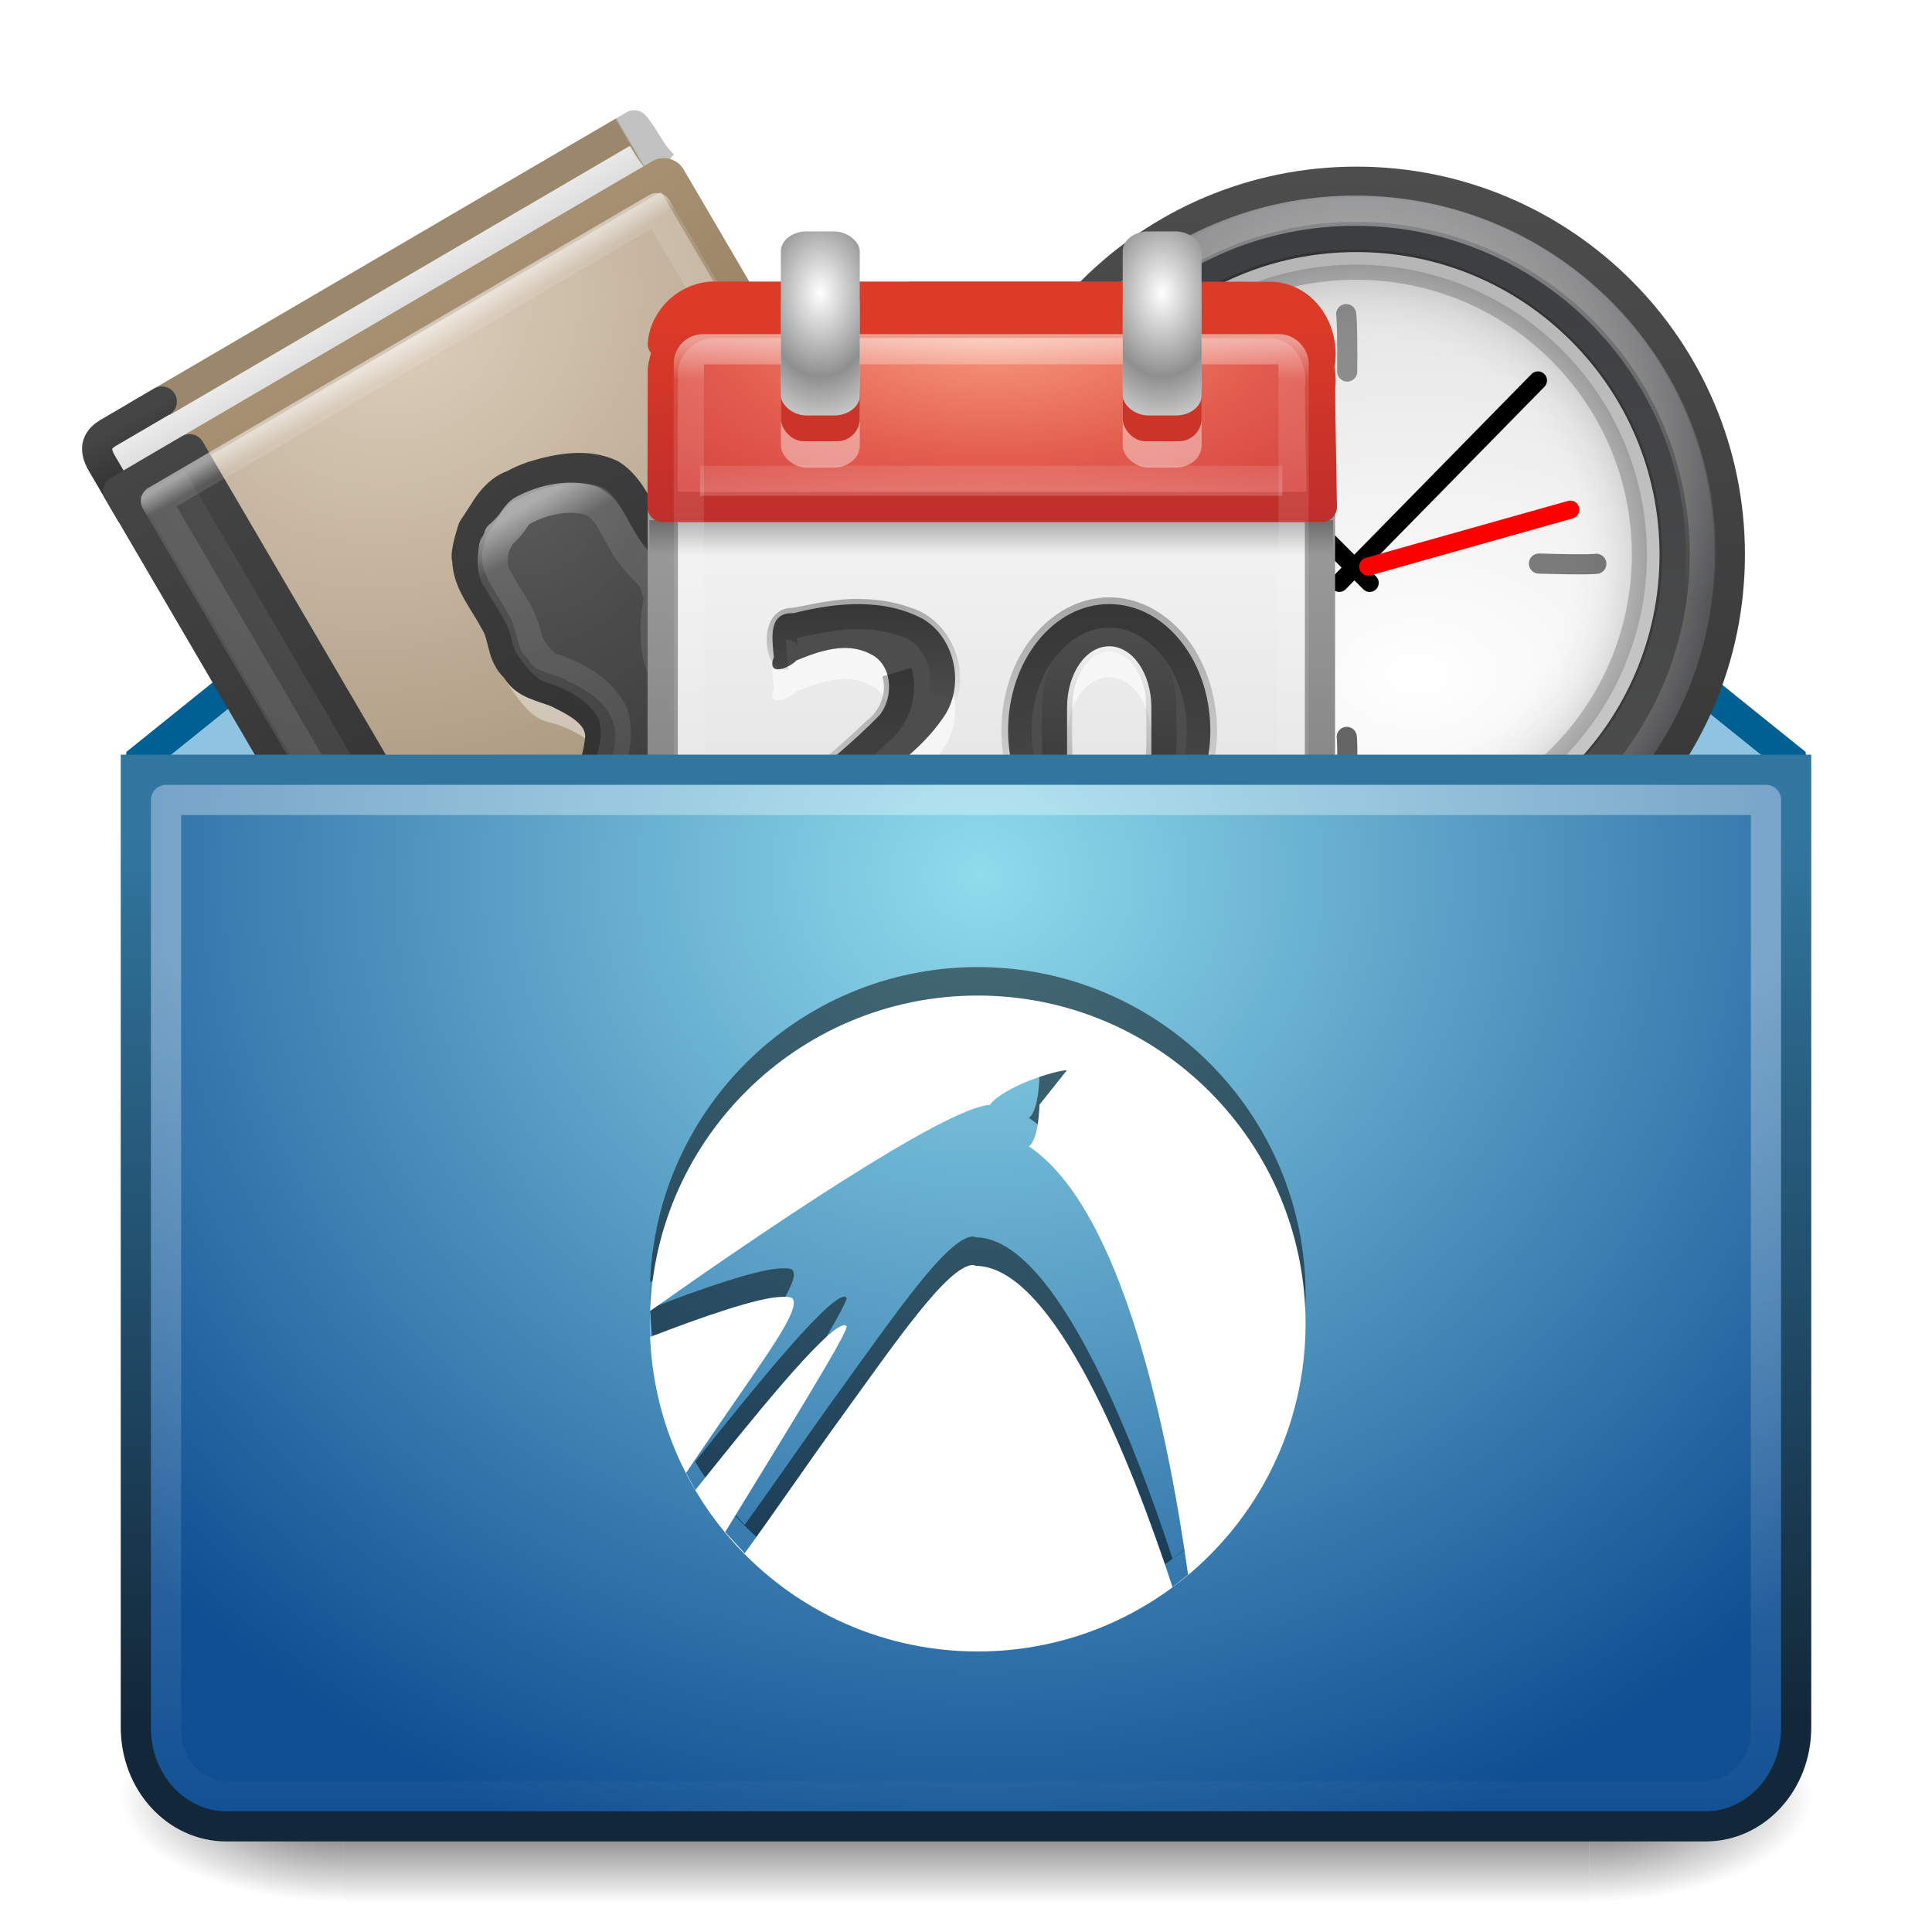 <?xml version="1.0" encoding="UTF-8" standalone="no"?>
<!-- Created with Inkscape (http://www.inkscape.org/) -->

<svg
   xmlns:dc="http://purl.org/dc/elements/1.1/"
   xmlns:cc="http://creativecommons.org/ns#"
   xmlns:rdf="http://www.w3.org/1999/02/22-rdf-syntax-ns#"
   xmlns:svg="http://www.w3.org/2000/svg"
   xmlns="http://www.w3.org/2000/svg"
   xmlns:xlink="http://www.w3.org/1999/xlink"
   xmlns:sodipodi="http://sodipodi.sourceforge.net/DTD/sodipodi-0.dtd"
   xmlns:inkscape="http://www.inkscape.org/namespaces/inkscape"
   width="64"
   height="64"
   id="svg4223"
   version="1.1"
   inkscape:version="0.91 r13725"
   sodipodi:docname="system-software-install.svg"
   inkscape:export-filename="/home/rafa/Escriptori/lubuntu/lsc/lsc128.png"
   inkscape:export-xdpi="90"
   inkscape:export-ydpi="90">
  <sodipodi:namedview
     id="base"
     pagecolor="#ffffff"
     bordercolor="#666666"
     borderopacity="1.0"
     inkscape:pageopacity="0.0"
     inkscape:pageshadow="2"
     inkscape:zoom="7.9999996"
     inkscape:cx="47.357547"
     inkscape:cy="30.594026"
     inkscape:current-layer="layer1"
     showgrid="true"
     inkscape:document-units="px"
     inkscape:grid-bbox="true"
     inkscape:window-width="1366"
     inkscape:window-height="704"
     inkscape:window-x="0"
     inkscape:window-y="27"
     inkscape:window-maximized="1"
     showguides="true"
     inkscape:guide-bbox="true"
     inkscape:snap-to-guides="false"
     inkscape:snap-page="true"
     inkscape:snap-center="true"
     inkscape:snap-object-midpoints="true">
    <inkscape:grid
       type="xygrid"
       id="grid3978"
       empspacing="5"
       visible="true"
       enabled="true"
       snapvisiblegridlinesonly="true" />
  </sodipodi:namedview>
  <defs
     id="defs4225">
    <linearGradient
       id="linearGradient3101">
      <stop
         offset="0"
         style="stop-color:#9b876c;stop-opacity:1"
         id="stop3103" />
      <stop
         offset="0.954"
         style="stop-color:#9b876c;stop-opacity:1"
         id="stop3105" />
      <stop
         offset="0.957"
         style="stop-color:#c2c2c2;stop-opacity:1"
         id="stop3107" />
      <stop
         offset="1"
         style="stop-color:#c2c2c2;stop-opacity:1"
         id="stop3109" />
    </linearGradient>
    <linearGradient
       id="linearGradient3707-319-631-407-324-616-674-812-821-107-178-392-400-6-2-5">
      <stop
         id="stop5440-4-8-6"
         style="stop-color:#272727;stop-opacity:1"
         offset="0" />
      <stop
         id="stop5442-3-8-1"
         style="stop-color:#454545;stop-opacity:1"
         offset="1" />
    </linearGradient>
    <linearGradient
       id="linearGradient2346-6">
      <stop
         id="stop2348-3"
         style="stop-color:#eeeeee;stop-opacity:1"
         offset="0" />
      <stop
         id="stop2350-8"
         style="stop-color:#d9d9da;stop-opacity:1"
         offset="1" />
    </linearGradient>
    <linearGradient
       id="linearGradient3319-5">
      <stop
         id="stop3321-0"
         style="stop-color:#a79071;stop-opacity:1"
         offset="0" />
      <stop
         id="stop3323-9"
         style="stop-color:#6f5d45;stop-opacity:1"
         offset="1" />
    </linearGradient>
    <linearGradient
       id="linearGradient8967-0">
      <stop
         id="stop8969-8"
         style="stop-color:#ddcfbd;stop-opacity:1"
         offset="0" />
      <stop
         id="stop8971-8"
         style="stop-color:#856f50;stop-opacity:1"
         offset="1" />
    </linearGradient>
    <linearGradient
       id="linearGradient3707-319-631-407-324-616-674-812-821-107-178-392-400-6-9">
      <stop
         id="stop5440-4-3"
         style="stop-color:#272727;stop-opacity:1"
         offset="0" />
      <stop
         id="stop5442-3-9"
         style="stop-color:#454545;stop-opacity:1"
         offset="1" />
    </linearGradient>
    <linearGradient
       id="linearGradient2867-449-88-871-390-598-476-591-434-148-57-177-641-289-620-227-114-444-680-744-8-9">
      <stop
         id="stop5430-8-4"
         style="stop-color:#5f5f5f;stop-opacity:1"
         offset="0" />
      <stop
         id="stop5432-3-8"
         style="stop-color:#4f4f4f;stop-opacity:1"
         offset="0.262" />
      <stop
         id="stop5434-1-1"
         style="stop-color:#3b3b3b;stop-opacity:1"
         offset="0.705" />
      <stop
         id="stop5436-8-2"
         style="stop-color:#2b2b2b;stop-opacity:1"
         offset="1" />
    </linearGradient>
    <linearGradient
       id="linearGradient3731-3">
      <stop
         id="stop3733-6"
         style="stop-color:#ffffff;stop-opacity:1"
         offset="0" />
      <stop
         id="stop3735-5"
         style="stop-color:#ffffff;stop-opacity:0.235"
         offset="0.027" />
      <stop
         id="stop3737-6"
         style="stop-color:#ffffff;stop-opacity:0.157"
         offset="0.974" />
      <stop
         id="stop3739-3"
         style="stop-color:#ffffff;stop-opacity:0.392"
         offset="1" />
    </linearGradient>
    <linearGradient
       id="linearGradient3707-319-631-407-324-616-674-812-821-107-178-392-400-6-7">
      <stop
         id="stop5440-4-4"
         style="stop-color:#272727;stop-opacity:1"
         offset="0" />
      <stop
         id="stop5442-3-5"
         style="stop-color:#454545;stop-opacity:1"
         offset="1" />
    </linearGradient>
    <linearGradient
       id="linearGradient2867-449-88-871-390-598-476-591-434-148-57-177-641-289-620-227-114-444-680-744-8-7">
      <stop
         id="stop5430-8-6"
         style="stop-color:#5f5f5f;stop-opacity:1"
         offset="0" />
      <stop
         id="stop5432-3-5"
         style="stop-color:#4f4f4f;stop-opacity:1"
         offset="0.262" />
      <stop
         id="stop5434-1-6"
         style="stop-color:#3b3b3b;stop-opacity:1"
         offset="0.705" />
      <stop
         id="stop5436-8-9"
         style="stop-color:#2b2b2b;stop-opacity:1"
         offset="1" />
    </linearGradient>
    <linearGradient
       id="linearGradient3195">
      <stop
         id="stop3197"
         style="stop-color:#ffffff;stop-opacity:1"
         offset="0" />
      <stop
         id="stop3199"
         style="stop-color:#ffffff;stop-opacity:0.235"
         offset="0.123" />
      <stop
         id="stop3201"
         style="stop-color:#ffffff;stop-opacity:0.157"
         offset="0.937" />
      <stop
         id="stop3203"
         style="stop-color:#ffffff;stop-opacity:0.392"
         offset="1" />
    </linearGradient>
    <linearGradient
       id="linearGradient3301">
      <stop
         id="stop3303"
         style="stop-color:#ffffff;stop-opacity:0"
         offset="0" />
      <stop
         id="stop3309"
         style="stop-color:#ffffff;stop-opacity:0"
         offset="0.7" />
      <stop
         id="stop3305"
         style="stop-color:#000000;stop-opacity:1"
         offset="1" />
    </linearGradient>
    <linearGradient
       id="linearGradient3708">
      <stop
         id="stop3710"
         style="stop-color:#000000;stop-opacity:1"
         offset="0" />
      <stop
         id="stop3712"
         style="stop-color:#000000;stop-opacity:1"
         offset="1" />
    </linearGradient>
    <linearGradient
       id="linearGradient3996">
      <stop
         id="stop3998"
         style="stop-color:#ffffff;stop-opacity:1"
         offset="0" />
      <stop
         id="stop4000"
         style="stop-color:#ffffff;stop-opacity:0"
         offset="1" />
    </linearGradient>
    <linearGradient
       id="linearGradient3268">
      <stop
         id="stop3270"
         style="stop-color:#ffffff;stop-opacity:1"
         offset="0" />
      <stop
         id="stop3272"
         style="stop-color:#d8d8d8;stop-opacity:1"
         offset="1" />
    </linearGradient>
    <linearGradient
       id="linearGradient2480">
      <stop
         id="stop2482"
         style="stop-color:#3d3e40;stop-opacity:1"
         offset="0" />
      <stop
         id="stop2484"
         style="stop-color:#4e4e4e;stop-opacity:1"
         offset="1" />
    </linearGradient>
    <linearGradient
       id="linearGradient3334-995-903-143-677-209-356-728">
      <stop
         id="stop5026"
         style="stop-color:#808080;stop-opacity:1"
         offset="0" />
      <stop
         id="stop5028"
         style="stop-color:#6d6d6d;stop-opacity:1"
         offset="0.873" />
      <stop
         id="stop5030"
         style="stop-color:#4f5053;stop-opacity:1"
         offset="1" />
    </linearGradient>
    <linearGradient
       id="linearGradient3227">
      <stop
         id="stop3229"
         style="stop-color:#4d4d4d;stop-opacity:1"
         offset="0" />
      <stop
         id="stop3231"
         style="stop-color:#333333;stop-opacity:1"
         offset="1" />
    </linearGradient>
    <linearGradient
       id="linearGradient3702-501-757-7">
      <stop
         id="stop2895-4"
         style="stop-color:#181818;stop-opacity:0"
         offset="0" />
      <stop
         id="stop2897-1"
         style="stop-color:#181818;stop-opacity:1"
         offset="0.5" />
      <stop
         id="stop2899-8"
         style="stop-color:#181818;stop-opacity:0"
         offset="1" />
    </linearGradient>
    <linearGradient
       id="linearGradient3688-464-309-1">
      <stop
         id="stop2889-7"
         style="stop-color:#181818;stop-opacity:1"
         offset="0" />
      <stop
         id="stop2891-85"
         style="stop-color:#181818;stop-opacity:0"
         offset="1" />
    </linearGradient>
    <linearGradient
       id="linearGradient3688-166-749-9">
      <stop
         id="stop2883-6"
         style="stop-color:#181818;stop-opacity:1"
         offset="0" />
      <stop
         id="stop2885-2"
         style="stop-color:#181818;stop-opacity:0"
         offset="1" />
    </linearGradient>
    <linearGradient
       id="linearGradient3702-501-757-4">
      <stop
         id="stop2895-00"
         style="stop-color:#181818;stop-opacity:0"
         offset="0" />
      <stop
         id="stop2897-4"
         style="stop-color:#181818;stop-opacity:1"
         offset="0.5" />
      <stop
         id="stop2899-6"
         style="stop-color:#181818;stop-opacity:0"
         offset="1" />
    </linearGradient>
    <linearGradient
       id="linearGradient3688-464-309-80">
      <stop
         id="stop2889-5"
         style="stop-color:#181818;stop-opacity:1"
         offset="0" />
      <stop
         id="stop2891-6"
         style="stop-color:#181818;stop-opacity:0"
         offset="1" />
    </linearGradient>
    <linearGradient
       id="linearGradient3688-166-749-19">
      <stop
         id="stop2883-69"
         style="stop-color:#181818;stop-opacity:1"
         offset="0" />
      <stop
         id="stop2885-3"
         style="stop-color:#181818;stop-opacity:0"
         offset="1" />
    </linearGradient>
    <linearGradient
       id="linearGradient3104-3-9">
      <stop
         offset="0"
         style="stop-color:#787878;stop-opacity:1"
         id="stop3106-7-0" />
      <stop
         offset="1"
         style="stop-color:#aaaaaa;stop-opacity:1"
         id="stop3108-2-0" />
    </linearGradient>
    <linearGradient
       id="linearGradient3600-6-7">
      <stop
         offset="0"
         style="stop-color:#f4f4f4;stop-opacity:1"
         id="stop3602-1-4" />
      <stop
         offset="1"
         style="stop-color:#dbdbdb;stop-opacity:1"
         id="stop3604-1-3" />
    </linearGradient>
    <linearGradient
       id="linearGradient3510">
      <stop
         offset="0"
         style="stop-color:#000000;stop-opacity:1"
         id="stop3512" />
      <stop
         offset="1"
         style="stop-color:#000000;stop-opacity:0"
         id="stop3514" />
    </linearGradient>
    <linearGradient
       id="linearGradient3997"
       inkscape:collect="always">
      <stop
         id="stop3999"
         offset="0"
         style="stop-color:#000000;stop-opacity:1;" />
      <stop
         id="stop4001-0"
         offset="1"
         style="stop-color:#000000;stop-opacity:0;" />
    </linearGradient>
    <linearGradient
       id="linearGradient2490-6">
      <stop
         id="stop2492-5"
         style="stop-color:#791235;stop-opacity:1"
         offset="0" />
      <stop
         id="stop2494-0"
         style="stop-color:#dd3b27;stop-opacity:1"
         offset="1" />
    </linearGradient>
    <linearGradient
       id="linearGradient3242-6">
      <stop
         id="stop3244-3"
         style="stop-color:#f89b7e;stop-opacity:1"
         offset="0" />
      <stop
         id="stop3246-0"
         style="stop-color:#e35d4f;stop-opacity:1"
         offset="0.262" />
      <stop
         id="stop3248-2"
         style="stop-color:#c6262e;stop-opacity:1"
         offset="0.661" />
      <stop
         id="stop3250-1"
         style="stop-color:#690b2c;stop-opacity:1"
         offset="1" />
    </linearGradient>
    <linearGradient
       id="linearGradient3924-1">
      <stop
         id="stop3926-1"
         style="stop-color:#ffffff;stop-opacity:1;"
         offset="0" />
      <stop
         offset="0.063"
         style="stop-color:#ffffff;stop-opacity:0.235;"
         id="stop3928-0" />
      <stop
         id="stop3930-3"
         style="stop-color:#ffffff;stop-opacity:0.157;"
         offset="0.951" />
      <stop
         id="stop3932-4"
         style="stop-color:#ffffff;stop-opacity:0.392;"
         offset="1" />
    </linearGradient>
    <linearGradient
       id="linearGradient3924-7">
      <stop
         offset="0"
         style="stop-color:#ffffff;stop-opacity:1;"
         id="stop3926-5" />
      <stop
         id="stop3928-4"
         style="stop-color:#ffffff;stop-opacity:0.235;"
         offset="0.063" />
      <stop
         offset="0.951"
         style="stop-color:#ffffff;stop-opacity:0.157;"
         id="stop3930-4" />
      <stop
         offset="1"
         style="stop-color:#ffffff;stop-opacity:0.392;"
         id="stop3932-6" />
    </linearGradient>
    <linearGradient
       id="linearGradient3520">
      <stop
         offset="0"
         style="stop-color:#ffffff;stop-opacity:1;"
         id="stop3522" />
      <stop
         offset="1"
         style="stop-color:#8f8f8f;stop-opacity:1;"
         id="stop3524" />
    </linearGradient>
    <linearGradient
       id="linearGradient3520-1">
      <stop
         offset="0"
         style="stop-color:#ffffff;stop-opacity:1;"
         id="stop3522-2" />
      <stop
         offset="1"
         style="stop-color:#8f8f8f;stop-opacity:1;"
         id="stop3524-3" />
    </linearGradient>
    <linearGradient
       id="linearGradient3242-6-0">
      <stop
         id="stop3244-3-3"
         style="stop-color:#f89b7e;stop-opacity:1"
         offset="0" />
      <stop
         id="stop3246-0-0"
         style="stop-color:#e35d4f;stop-opacity:1"
         offset="0.262" />
      <stop
         id="stop3248-2-9"
         style="stop-color:#c6262e;stop-opacity:1"
         offset="0.661" />
      <stop
         id="stop3250-1-2"
         style="stop-color:#690b2c;stop-opacity:1"
         offset="1" />
    </linearGradient>
    <linearGradient
       id="linearGradient2490-6-4">
      <stop
         id="stop2492-5-0"
         style="stop-color:#791235;stop-opacity:1"
         offset="0" />
      <stop
         id="stop2494-0-5"
         style="stop-color:#dd3b27;stop-opacity:1"
         offset="1" />
    </linearGradient>
    <linearGradient
       id="linearGradient3924-8-6">
      <stop
         offset="0"
         style="stop-color:#ffffff;stop-opacity:1;"
         id="stop3926-3-5" />
      <stop
         offset="1"
         style="stop-color:#ffffff;stop-opacity:0;"
         id="stop3932-40-8" />
    </linearGradient>
    <linearGradient
       id="linearGradient2867-449-88-871-390-598-476-591-434-148-57-177-3-0">
      <stop
         id="stop3750-0-1"
         style="stop-color:#90dbec;stop-opacity:1;"
         offset="0" />
      <stop
         id="stop3756-0-1"
         style="stop-color:#0f4e92;stop-opacity:1;"
         offset="1" />
    </linearGradient>
    <linearGradient
       id="linearGradient4023-5">
      <stop
         id="stop4025-6"
         offset="0"
         style="stop-color:#31769f;stop-opacity:1;" />
      <stop
         id="stop4027-6"
         offset="1"
         style="stop-color:#122739;stop-opacity:1;" />
    </linearGradient>
    <radialGradient
       inkscape:collect="always"
       xlink:href="#linearGradient3334-995-903-143-677-209-356-728"
       id="radialGradient3581"
       gradientUnits="userSpaceOnUse"
       gradientTransform="matrix(0.629,0,0,0.628,73.899,3.671)"
       cx="24.012"
       cy="24.003"
       fx="24.012"
       fy="24.003"
       r="21" />
    <linearGradient
       inkscape:collect="always"
       xlink:href="#linearGradient3227"
       id="linearGradient3583"
       gradientUnits="userSpaceOnUse"
       gradientTransform="matrix(0.659,0,0,0.658,73.158,2.931)"
       x1="7.554"
       y1="3"
       x2="7.554"
       y2="45.184" />
    <radialGradient
       inkscape:collect="always"
       xlink:href="#linearGradient3268"
       id="radialGradient3585"
       gradientUnits="userSpaceOnUse"
       gradientTransform="matrix(1.1610166e-8,1.165,-1.75,1.7378386e-8,112.339,-8.861)"
       cx="27.412"
       cy="12.08"
       fx="27.412"
       fy="12.08"
       r="18" />
    <linearGradient
       inkscape:collect="always"
       xlink:href="#linearGradient2480"
       id="linearGradient3587"
       gradientUnits="userSpaceOnUse"
       gradientTransform="matrix(0.698,0,0,0.697,72.229,2.008)"
       x1="29.05"
       y1="7.028"
       x2="29.05"
       y2="40.32" />
    <radialGradient
       inkscape:collect="always"
       xlink:href="#linearGradient3301"
       id="radialGradient3589"
       gradientUnits="userSpaceOnUse"
       gradientTransform="matrix(0.639,0,0,0.636,73.634,3.468)"
       cx="24"
       cy="24"
       fx="24"
       fy="24"
       r="17" />
    <linearGradient
       inkscape:collect="always"
       xlink:href="#linearGradient3708"
       id="linearGradient3591"
       gradientUnits="userSpaceOnUse"
       gradientTransform="matrix(0.639,0,0,-0.636,73.634,33.996)"
       x1="29.05"
       y1="7.028"
       x2="29.05"
       y2="26.494" />
    <linearGradient
       inkscape:collect="always"
       xlink:href="#linearGradient3996"
       id="linearGradient3593"
       gradientUnits="userSpaceOnUse"
       gradientTransform="matrix(0.642,0,0,0.637,73.283,3.67)"
       x1="24.398"
       y1="3.602"
       x2="24.398"
       y2="26.091" />
    <linearGradient
       inkscape:collect="always"
       xlink:href="#linearGradient2346-6"
       id="linearGradient3595"
       gradientUnits="userSpaceOnUse"
       gradientTransform="matrix(0.69,0,0,1.016,0.25,-2.492)"
       x1="24.627"
       y1="3.123"
       x2="24.64"
       y2="4.883" />
    <linearGradient
       inkscape:collect="always"
       xlink:href="#linearGradient3101"
       id="linearGradient3597"
       gradientUnits="userSpaceOnUse"
       gradientTransform="matrix(0.493,0,0,0.494,0.89,0.144)"
       x1="5.212"
       y1="0.065"
       x2="54.887"
       y2="0.065" />
    <linearGradient
       inkscape:collect="always"
       xlink:href="#linearGradient2346-6"
       id="linearGradient3599"
       gradientUnits="userSpaceOnUse"
       gradientTransform="matrix(0.6,0,0,0.75,0.6,0.125)"
       x1="10.654"
       y1="1"
       x2="10.654"
       y2="3" />
    <linearGradient
       inkscape:collect="always"
       xlink:href="#linearGradient3707-319-631-407-324-616-674-812-821-107-178-392-400-6-2-5"
       id="linearGradient3601"
       gradientUnits="userSpaceOnUse"
       gradientTransform="matrix(0.6,0,0,0.077,1.8,0.154)"
       x1="24"
       y1="44"
       x2="24"
       y2="3.899" />
    <radialGradient
       inkscape:collect="always"
       xlink:href="#linearGradient8967-0"
       id="radialGradient3603"
       gradientUnits="userSpaceOnUse"
       gradientTransform="matrix(0,1.807,-2.059,0,30.19,-41.984)"
       cx="24.502"
       cy="6.648"
       fx="24.502"
       fy="6.648"
       r="17.498" />
    <linearGradient
       inkscape:collect="always"
       xlink:href="#linearGradient3319-5"
       id="linearGradient3605"
       gradientUnits="userSpaceOnUse"
       gradientTransform="matrix(0.453,0,0,0.485,1.994,0.117)"
       x1="32.901"
       y1="4.648"
       x2="32.901"
       y2="61.482" />
    <radialGradient
       inkscape:collect="always"
       xlink:href="#linearGradient2867-449-88-871-390-598-476-591-434-148-57-177-641-289-620-227-114-444-680-744-8-9"
       id="radialGradient3607"
       gradientUnits="userSpaceOnUse"
       gradientTransform="matrix(1.165708e-8,1.618,-1.483,-2.9808191e-8,28.734,-9.224)"
       cx="7.496"
       cy="8.45"
       fx="7.496"
       fy="8.45"
       r="20" />
    <linearGradient
       inkscape:collect="always"
       xlink:href="#linearGradient3707-319-631-407-324-616-674-812-821-107-178-392-400-6-9"
       id="linearGradient3609"
       gradientUnits="userSpaceOnUse"
       gradientTransform="matrix(0.6,0,0,0.692,1.8,-0.615)"
       x1="24"
       y1="44"
       x2="24"
       y2="3.899" />
    <linearGradient
       inkscape:collect="always"
       xlink:href="#linearGradient3731-3"
       id="linearGradient3611"
       gradientUnits="userSpaceOnUse"
       gradientTransform="matrix(0.568,0,0,0.676,2.378,-0.216)"
       x1="24"
       y1="5"
       x2="24"
       y2="43" />
    <radialGradient
       inkscape:collect="always"
       xlink:href="#linearGradient2867-449-88-871-390-598-476-591-434-148-57-177-641-289-620-227-114-444-680-744-8-7"
       id="radialGradient3613"
       gradientUnits="userSpaceOnUse"
       gradientTransform="matrix(0,0.969,-0.83,0,24.014,-1.785)"
       cx="10.904"
       cy="8.45"
       fx="10.904"
       fy="8.45"
       r="20" />
    <linearGradient
       inkscape:collect="always"
       xlink:href="#linearGradient3707-319-631-407-324-616-674-812-821-107-178-392-400-6-7"
       id="linearGradient3615"
       gradientUnits="userSpaceOnUse"
       gradientTransform="matrix(0.656,0,0,0.689,1.253,-0.211)"
       x1="24"
       y1="44"
       x2="24"
       y2="3.899" />
    <linearGradient
       inkscape:collect="always"
       xlink:href="#linearGradient3195"
       id="linearGradient3617"
       gradientUnits="userSpaceOnUse"
       gradientTransform="matrix(0.503,0,0,0.646,3.712,0.796)"
       x1="24"
       y1="14.916"
       x2="24"
       y2="32.596" />
    <radialGradient
       inkscape:collect="always"
       xlink:href="#linearGradient3242-6-0"
       id="radialGradient3619"
       gradientUnits="userSpaceOnUse"
       gradientTransform="matrix(0,0.906,-1.973,-3.8243502e-8,32.673,-1.92)"
       cx="7.496"
       cy="8.45"
       fx="7.496"
       fy="8.45"
       r="20" />
    <linearGradient
       inkscape:collect="always"
       xlink:href="#linearGradient2490-6-4"
       id="linearGradient3621"
       gradientUnits="userSpaceOnUse"
       gradientTransform="matrix(0.641,0,0,0.641,0.615,1.615)"
       x1="24"
       y1="44"
       x2="24"
       y2="3.899" />
    <radialGradient
       inkscape:collect="always"
       xlink:href="#linearGradient3688-166-749-19"
       id="radialGradient3623"
       gradientUnits="userSpaceOnUse"
       gradientTransform="matrix(2.004,0,0,1.4,27.988,-17.4)"
       cx="4.993"
       cy="43.5"
       fx="4.993"
       fy="43.5"
       r="2.5" />
    <radialGradient
       inkscape:collect="always"
       xlink:href="#linearGradient3688-464-309-80"
       id="radialGradient3625"
       gradientUnits="userSpaceOnUse"
       gradientTransform="matrix(2.004,0,0,1.4,-20.012,-104.4)"
       cx="4.993"
       cy="43.5"
       fx="4.993"
       fy="43.5"
       r="2.5" />
    <linearGradient
       inkscape:collect="always"
       xlink:href="#linearGradient3702-501-757-4"
       id="linearGradient3627"
       gradientUnits="userSpaceOnUse"
       x1="25.058"
       y1="47.028"
       x2="25.058"
       y2="39.999" />
    <linearGradient
       inkscape:collect="always"
       xlink:href="#linearGradient3600-6-7"
       id="linearGradient3629"
       gradientUnits="userSpaceOnUse"
       gradientTransform="matrix(0.641,0,0,0.642,0.615,0.958)"
       x1="19.36"
       y1="16.138"
       x2="19.36"
       y2="44.984" />
    <linearGradient
       inkscape:collect="always"
       xlink:href="#linearGradient3104-3-9"
       id="linearGradient3631"
       gradientUnits="userSpaceOnUse"
       gradientTransform="matrix(0.641,0,0,0.642,0.615,1.579)"
       x1="24"
       y1="44"
       x2="24"
       y2="3.89" />
    <linearGradient
       inkscape:collect="always"
       xlink:href="#linearGradient3510"
       id="linearGradient3633"
       gradientUnits="userSpaceOnUse"
       gradientTransform="matrix(0.65,0,0,0.5,0.4,4)"
       x1="23.954"
       y1="15.999"
       x2="23.954"
       y2="18.684" />
    <linearGradient
       inkscape:collect="always"
       xlink:href="#linearGradient3997"
       id="linearGradient3635"
       gradientUnits="userSpaceOnUse"
       gradientTransform="matrix(0.641,0,0,0.642,0.615,1.072)"
       x1="24"
       y1="34"
       x2="24"
       y2="37" />
    <linearGradient
       inkscape:collect="always"
       xlink:href="#linearGradient3997"
       id="linearGradient3637"
       gradientUnits="userSpaceOnUse"
       gradientTransform="matrix(0.641,0,0,0.642,0.615,1.072)"
       x1="24"
       y1="22"
       x2="24"
       y2="28" />
    <linearGradient
       inkscape:collect="always"
       xlink:href="#linearGradient3997"
       id="linearGradient3639"
       gradientUnits="userSpaceOnUse"
       gradientTransform="matrix(0.641,0,0,0.642,0.615,1.072)"
       x1="18"
       y1="26"
       x2="18"
       y2="37.045" />
    <linearGradient
       inkscape:collect="always"
       xlink:href="#linearGradient3997"
       id="linearGradient3641"
       gradientUnits="userSpaceOnUse"
       gradientTransform="matrix(0.652,0,0,0.651,0.282,0.804)"
       x1="24"
       y1="22"
       x2="24"
       y2="37" />
    <linearGradient
       inkscape:collect="always"
       xlink:href="#linearGradient3997"
       id="linearGradient3643"
       gradientUnits="userSpaceOnUse"
       gradientTransform="matrix(0.641,0,0,0.642,0.615,1.072)"
       x1="32"
       y1="35"
       x2="31.497"
       y2="23.406" />
    <radialGradient
       inkscape:collect="always"
       xlink:href="#linearGradient3242-6"
       id="radialGradient3645"
       gradientUnits="userSpaceOnUse"
       gradientTransform="matrix(0,0.906,-1.973,-3.8243502e-8,32.673,-1.92)"
       cx="7.496"
       cy="8.45"
       fx="7.496"
       fy="8.45"
       r="20" />
    <linearGradient
       inkscape:collect="always"
       xlink:href="#linearGradient2490-6"
       id="linearGradient3647"
       gradientUnits="userSpaceOnUse"
       gradientTransform="matrix(0.641,0,0,0.641,0.615,1.615)"
       x1="24"
       y1="44"
       x2="24"
       y2="3.899" />
    <linearGradient
       inkscape:collect="always"
       xlink:href="#linearGradient3924-1"
       id="linearGradient3649"
       gradientUnits="userSpaceOnUse"
       gradientTransform="matrix(0.622,0,0,0.622,1.081,2.081)"
       x1="24"
       y1="5"
       x2="24"
       y2="43" />
    <linearGradient
       inkscape:collect="always"
       xlink:href="#linearGradient3924-7"
       id="linearGradient3651"
       gradientUnits="userSpaceOnUse"
       gradientTransform="matrix(0.6,0,0,0.642,1.6,-16.779)"
       x1="24"
       y1="5"
       x2="24"
       y2="43" />
    <radialGradient
       inkscape:collect="always"
       xlink:href="#linearGradient3520"
       id="radialGradient3653"
       gradientUnits="userSpaceOnUse"
       gradientTransform="matrix(1.091,-1.8501946e-8,3.7499995e-8,1.592,-5.777,-4.469)"
       spreadMethod="reflect"
       cx="14"
       cy="4.918"
       fx="14"
       fy="4.918"
       r="2" />
    <radialGradient
       inkscape:collect="always"
       xlink:href="#linearGradient3520-1"
       id="radialGradient3655"
       gradientUnits="userSpaceOnUse"
       gradientTransform="matrix(1.091,-1.8501946e-8,3.7499995e-8,1.592,7.223,-4.469)"
       spreadMethod="reflect"
       cx="14"
       cy="4.918"
       fx="14"
       fy="4.918"
       r="2" />
    <linearGradient
       inkscape:collect="always"
       xlink:href="#linearGradient3924-8-6"
       id="linearGradient3670"
       gradientUnits="userSpaceOnUse"
       gradientTransform="matrix(1.291,0,0,1.301,59.642,5.61)"
       x1="24"
       y1="20.183"
       x2="24"
       y2="43" />
    <radialGradient
       inkscape:collect="always"
       xlink:href="#linearGradient2867-449-88-871-390-598-476-591-434-148-57-177-3-0"
       id="radialGradient3674"
       gradientUnits="userSpaceOnUse"
       gradientTransform="matrix(1.876,0,-5.0079682e-8,1.71,0.104,16.057)"
       cx="17.256"
       cy="7.569"
       fx="17.256"
       fy="7.569"
       r="20" />
    <linearGradient
       inkscape:collect="always"
       xlink:href="#linearGradient4023-5"
       id="linearGradient3676"
       gradientUnits="userSpaceOnUse"
       gradientTransform="matrix(1.133,0,0,1.136,4.158,-33.875)"
       x1="13.875"
       y1="54.122"
       x2="13.875"
       y2="80.125" />
    <radialGradient
       inkscape:collect="always"
       xlink:href="#linearGradient3688-166-749-9"
       id="radialGradient3731"
       gradientUnits="userSpaceOnUse"
       gradientTransform="matrix(2.004,0,0,1.4,27.988,-17.4)"
       cx="4.993"
       cy="43.5"
       fx="4.993"
       fy="43.5"
       r="2.5" />
    <radialGradient
       inkscape:collect="always"
       xlink:href="#linearGradient3688-464-309-1"
       id="radialGradient3733"
       gradientUnits="userSpaceOnUse"
       gradientTransform="matrix(2.004,0,0,1.4,-20.012,-104.4)"
       cx="4.993"
       cy="43.5"
       fx="4.993"
       fy="43.5"
       r="2.5" />
    <linearGradient
       inkscape:collect="always"
       xlink:href="#linearGradient3702-501-757-7"
       id="linearGradient3735"
       gradientUnits="userSpaceOnUse"
       x1="25.058"
       y1="47.028"
       x2="25.058"
       y2="39.999" />
  </defs>
  <g
     inkscape:groupmode="layer"
     inkscape:label="Layer 1"
     id="layer1">
    <g
       style="opacity:0.8"
       id="g3712-5"
       transform="matrix(1.474,0,0,1,-3.369,16)">
      <rect
         style="fill:url(#radialGradient3731);fill-opacity:1;stroke:none"
         id="rect2801-3"
         y="40"
         x="38"
         height="7"
         width="5" />
      <rect
         style="fill:url(#radialGradient3733);fill-opacity:1;stroke:none"
         id="rect3696-8"
         transform="scale(-1,-1)"
         y="-47"
         x="-10"
         height="7"
         width="5" />
      <rect
         style="fill:url(#linearGradient3735);fill-opacity:1;stroke:none"
         id="rect3700-8"
         y="40"
         x="10"
         height="7"
         width="28" />
    </g>
    <path
       id="path4752"
       d="m 59.5,25.298 -6.061,-4.88 0.002,11.115 z"
       style="color:black;fill:#8ec3e2;fill-opacity:1;fill-rule:nonzero;stroke:#005f93;stroke-width:1;stroke-linecap:butt;stroke-linejoin:bevel;stroke-miterlimit:4;stroke-opacity:1;stroke-dasharray:none;stroke-dashoffset:0;marker:none;visibility:visible;display:inline;overflow:visible;enable-background:accumulate"
       inkscape:connector-curvature="0"
       sodipodi:nodetypes="cccc" />
    <path
       sodipodi:nodetypes="cccc"
       inkscape:connector-curvature="0"
       style="color:black;fill:#8ec3e2;fill-opacity:1;fill-rule:nonzero;stroke:#005f93;stroke-width:1;stroke-linecap:butt;stroke-linejoin:bevel;stroke-miterlimit:4;stroke-opacity:1;stroke-dasharray:none;stroke-dashoffset:0;marker:none;visibility:visible;display:inline;overflow:visible;enable-background:accumulate"
       d="m 4.5,25.298 6.061,-4.88 -0.002,11.115 z"
       id="path4750" />
    <path
       sodipodi:nodetypes="ccccc"
       inkscape:connector-curvature="0"
       id="path4490"
       d="m 10.238,19.878 43.945,0 0,10.812 -43.945,0 z"
       style="color:black;fill:#8ec3e2;fill-opacity:1;fill-rule:nonzero;stroke:#005f93;stroke-width:1;stroke-linecap:butt;stroke-linejoin:miter;stroke-miterlimit:4;stroke-opacity:1;stroke-dasharray:none;stroke-dashoffset:0;marker:none;visibility:visible;display:inline;overflow:visible;enable-background:accumulate" />
    <g
       transform="matrix(0.915,0,0,0.915,-36.486,1.23)"
       id="g4326">
      <path
         inkscape:connector-curvature="0"
         d="m 102.502,18.731 c 0,7.454 -6.053,13.497 -13.518,13.497 -7.466,0 -13.519,-6.043 -13.519,-13.497 0,-7.454 6.053,-13.496 13.519,-13.496 7.465,0 13.518,6.042 13.518,13.496 l 0,0 z"
         id="path4328"
         style="fill:url(#radialGradient3581);fill-opacity:1;fill-rule:nonzero;stroke:url(#linearGradient3583);stroke-width:1.093;stroke-miterlimit:4;stroke-opacity:1;stroke-dasharray:none" />
      <path
         inkscape:connector-curvature="0"
         d="m 100.503,18.732 c 0,6.35 -5.158,11.498 -11.519,11.498 -6.362,0 -11.52,-5.148 -11.52,-11.498 0,-6.35 5.157,-11.497 11.52,-11.497 6.361,0 11.519,5.147 11.519,11.497 l 0,0 0,0 0,0 z"
         id="path4330"
         style="fill:url(#radialGradient3585);fill-opacity:1;fill-rule:nonzero;stroke:url(#linearGradient3587);stroke-width:1.093;stroke-miterlimit:4;stroke-dasharray:none" />
      <path
         inkscape:connector-curvature="0"
         d="m 99.5,18.732 c 0,-5.796 -4.718,-10.494 -10.538,-10.494 -5.82,0 -10.538,4.698 -10.538,10.494 0,5.795 4.718,10.493 10.538,10.493 5.819,0 10.538,-4.698 10.538,-10.493 l 0,0 z"
         id="path4332"
         style="opacity:0.2;fill:url(#radialGradient3589);fill-opacity:1;stroke:url(#linearGradient3591);stroke-width:1.093;stroke-miterlimit:4;stroke-dasharray:none" />
      <path
         inkscape:connector-curvature="0"
         d="m 101.454,18.71 c 0,6.863 -5.603,12.427 -12.514,12.427 -6.912,0 -12.514,-5.564 -12.514,-12.427 0,-6.863 5.603,-12.426 12.514,-12.426 6.911,0 12.514,5.563 12.514,12.426 l 0,0 z"
         id="path4334"
         style="opacity:0.4;fill:none;stroke:url(#linearGradient3593);stroke-width:1.093;stroke-miterlimit:4;stroke-opacity:1;stroke-dasharray:none" />
      <path
         inkscape:connector-curvature="0"
         d="m 80.372,19.067 c 1.844,0.04 2.078,-0.008 2.078,-0.008"
         id="path4336"
         style="opacity:0.5;fill:none;stroke:black;stroke-width:0.729;stroke-linecap:round;stroke-linejoin:miter;stroke-miterlimit:4;stroke-opacity:1;stroke-dasharray:none" />
      <path
         inkscape:connector-curvature="0"
         d="m 95.59,19.059 c 1.843,0.055 2.078,0.009 2.078,0.009"
         id="path4338"
         style="opacity:0.5;fill:none;stroke:black;stroke-width:0.729;stroke-linecap:round;stroke-linejoin:miter;stroke-miterlimit:4;stroke-opacity:1;stroke-dasharray:none" />
      <path
         inkscape:connector-curvature="0"
         d="m 88.627,27.413 c 0.053,-1.843 0.006,-2.078 0.006,-2.078"
         id="path4340"
         style="opacity:0.6;fill:none;stroke:black;stroke-width:0.729;stroke-linecap:round;stroke-linejoin:miter;stroke-miterlimit:4;stroke-opacity:1;stroke-dasharray:none" />
      <path
         inkscape:connector-curvature="0"
         d="m 88.649,12.107 c 0.014,-1.844 -0.037,-2.078 -0.037,-2.078"
         id="path4342"
         style="opacity:0.4;fill:none;stroke:black;stroke-width:0.729;stroke-linecap:round;stroke-linejoin:miter;stroke-miterlimit:4;stroke-opacity:1;stroke-dasharray:none" />
      <path
         inkscape:connector-curvature="0"
         d="M 88.364,19.757 95.555,12.429"
         id="path4344"
         style="fill:none;stroke:black;stroke-width:0.656;stroke-linecap:round;stroke-linejoin:miter;stroke-miterlimit:4;stroke-opacity:1;stroke-dasharray:none" />
      <path
         inkscape:connector-curvature="0"
         d="m 89.462,19.757 -4.858,-4.858"
         id="path4346"
         style="fill:none;stroke:black;stroke-width:0.656;stroke-linecap:round;stroke-linejoin:miter;stroke-miterlimit:4;stroke-opacity:1;stroke-dasharray:none" />
      <path
         inkscape:connector-curvature="0"
         d="m 89.41,19.168 7.316,-2.06"
         id="path4348"
         style="fill:red;fill-rule:evenodd;stroke:red;stroke-width:0.656;stroke-linecap:round;stroke-linejoin:miter;stroke-miterlimit:4;stroke-opacity:1;stroke-dasharray:none" />
    </g>
    <g
       transform="matrix(0.79,-0.462,0.462,0.79,-0.797,16.372)"
       id="g4308">
      <path
         d="M 27.491,2.304 C 27.288,1.649 27.415,1.133 27.303,0.509 l -20.794,0 0.123,1.983"
         id="path4310"
         style="fill:url(#linearGradient3595);fill-opacity:1;stroke:url(#linearGradient3597);stroke-width:1.112;stroke-linecap:butt;stroke-linejoin:round;stroke-miterlimit:0;stroke-opacity:1;stroke-dasharray:none;stroke-dashoffset:0;display:inline"
         inkscape:connector-curvature="0" />
      <path
         d="m 7.5,3.5 -2.4,0 C 4.758,3.5 4.5,3.468 4.5,3.427 l 0,-2.097 c 0,-0.666 0.335,-0.83 0.775,-0.83 l 2.225,0"
         id="path4312"
         style="color:black;fill:url(#linearGradient3599);fill-opacity:1;fill-rule:nonzero;stroke:url(#linearGradient3601);stroke-width:1.093;stroke-linecap:round;stroke-linejoin:round;stroke-miterlimit:4;stroke-opacity:1;stroke-dasharray:none;stroke-dashoffset:0;marker:none;visibility:visible;display:inline;overflow:visible;enable-background:accumulate"
         inkscape:connector-curvature="0" />
      <rect
         width="21.981"
         height="26.981"
         rx="0.258"
         x="5.51"
         y="2.51"
         id="rect4314"
         style="fill:url(#radialGradient3603);fill-opacity:1;stroke:url(#linearGradient3605);stroke-width:1.114;stroke-linecap:round;stroke-linejoin:round;stroke-miterlimit:0;stroke-opacity:1;stroke-dasharray:none;stroke-dashoffset:0;display:inline"
         ry="0.258" />
      <path
         d="m 7.5,2.5 c 0,0 0,18.774 0,27 l -2.4,0 c -0.343,0 -0.6,-0.286 -0.6,-0.659 l 0,-26.341 z"
         id="path4316"
         style="color:black;fill:url(#radialGradient3607);fill-opacity:1;fill-rule:nonzero;stroke:url(#linearGradient3609);stroke-width:1.093;stroke-linecap:round;stroke-linejoin:round;stroke-miterlimit:4;stroke-opacity:1;stroke-dasharray:none;stroke-dashoffset:0;marker:none;visibility:visible;display:inline;overflow:visible;enable-background:accumulate"
         inkscape:connector-curvature="0" />
      <rect
         width="21"
         height="25"
         x="5.5"
         y="3.5"
         id="rect4318"
         style="opacity:0.5;fill:none;stroke:url(#linearGradient3611);stroke-width:1.093;stroke-linecap:round;stroke-linejoin:round;stroke-miterlimit:4;stroke-opacity:1;stroke-dasharray:none;stroke-dashoffset:0" />
      <path
         d="m 16.942,10 c -0.432,-0.003 -0.811,0.08 -1.069,0.252 -0.333,0.221 -0.48,0.249 -0.573,0.097 -0.089,-0.146 -0.17,-0.13 -0.248,0.077 -0.066,0.175 -0.205,0.255 -0.363,0.194 -0.151,-0.059 -0.212,-0.04 -0.153,0.058 0.057,0.094 0.029,0.174 -0.057,0.174 -0.087,0 -0.364,0.297 -0.611,0.658 -0.394,0.577 -0.458,0.84 -0.458,2.053 5.5e-5,0.761 0.075,1.501 -0.153,1.549 -0.134,0.028 -0.121,0.557 -0.057,1.104 0.083,0.715 0.208,1.066 0.554,1.394 0.539,0.512 1.031,1.397 1.031,1.878 0,0.659 -1.516,1.812 -3.784,2.865 L 11,24 22.999,24 23,22.182 c -1.883,-0.869 -3.442,-2.07 -3.442,-2.693 0,-0.48 0.473,-1.367 1.012,-1.878 0.346,-0.328 0.49,-0.679 0.573,-1.394 0.064,-0.547 0.072,-1.06 -0.057,-1.104 -0.179,-0.06 -0.172,-0.795 -0.172,-1.549 -1e-6,-1.081 -0.068,-1.484 -0.344,-1.936 -0.549,-0.901 -2.332,-1.619 -3.628,-1.627 z"
         id="path4320"
         style="opacity:0.4;fill:white;fill-opacity:1;fill-rule:evenodd;stroke:none;stroke-width:1.002;marker:none;visibility:visible;display:inline;overflow:visible;enable-background:accumulate"
         inkscape:connector-curvature="0" />
      <path
         d="m 16.942,9.529 c -0.626,-0.146 -1.375,0.303 -1.375,0.303 l -0.673,0.336 c 0,0 -0.729,0.637 -0.737,0.853 -0.41,0.727 -0.223,1.608 -0.265,2.403 0.04,0.683 -0.435,1.189 -0.197,1.881 -0.035,0.668 0.516,1.06 0.869,1.543 0.398,0.611 0.939,1.409 0.513,2.141 -0.787,1.142 -2.096,1.747 -3.291,2.369 -0.406,0.042 -0.253,0.431 -0.28,0.709 -6.47e-4,0.221 -0.073,0.514 0.251,0.411 3.581,0 7.161,0 10.742,0 0,-0.382 0,-0.765 0,-1.147 -1.157,-0.586 -2.364,-1.214 -3.175,-2.256 -0.487,-0.698 0.001,-1.537 0.386,-2.158 0.299,-0.517 0.925,-0.847 0.934,-1.507 0.23,-0.669 -0.117,-1.222 -0.182,-1.86 -0.085,-0.846 0.145,-1.771 -0.259,-2.557 -0.547,-0.805 -1.55,-1.158 -2.46,-1.374 -0.264,-0.053 -0.532,-0.088 -0.802,-0.09 z"
         id="path4322"
         style="color:black;fill:url(#radialGradient3613);fill-opacity:1;fill-rule:nonzero;stroke:url(#linearGradient3615);stroke-width:1.093;stroke-linecap:round;stroke-linejoin:round;stroke-miterlimit:4;stroke-opacity:1;stroke-dasharray:none;stroke-dashoffset:0;marker:none;visibility:visible;display:inline;overflow:visible;enable-background:accumulate"
         inkscape:connector-curvature="0" />
      <path
         d="m 16.797,10.502 c -0.107,-0.011 -0.272,0.038 -0.511,0.153 -0.177,0.086 -0.438,0.16 -0.705,0.211 l 0.018,0.019 c -0.003,0.002 -0.184,0.111 -0.299,0.192 -0.022,0.016 -0.034,0.006 -0.053,0.019 -0.006,0.008 -0.014,0.015 -0.018,0.019 -0.076,0.09 -0.225,0.277 -0.335,0.479 -0.114,0.211 -0.166,0.44 -0.159,0.498 a 0.525,0.571 0 0 1 0.018,0.134 c -0.05,0.585 0.118,1.377 -0.141,2.261 A 0.525,0.571 0 0 1 14.578,14.602 c -0.098,0.181 -0.024,0.79 0.141,1.245 0.541,0.619 1.197,1.444 1.18,2.568 a 0.525,0.571 0 0 1 -0.018,0.134 c -0.286,1.066 -1.167,1.58 -1.726,2.012 a 0.525,0.571 0 0 1 -0.018,0.019 C 13.613,20.959 13.053,21.204 12.5,21.5 l 9,0 c -1.027,-0.525 -2.044,-1.145 -2.853,-2.108 -0.006,-0.007 -0.012,-0.012 -0.018,-0.019 -0.377,-0.427 -0.453,-1.012 -0.37,-1.475 0.082,-0.456 0.275,-0.837 0.458,-1.15 0.006,-0.011 0.011,-0.028 0.018,-0.038 0.184,-0.361 0.411,-0.607 0.564,-0.805 0.158,-0.206 0.224,-0.318 0.229,-0.479 a 0.525,0.571 0 0 1 0.035,-0.153 c 0.057,-0.186 0.033,-0.334 -0.018,-0.575 -0.049,-0.236 -0.148,-0.552 -0.176,-0.939 -5.56e-4,-0.007 5.01e-4,-0.012 0,-0.019 -0.047,-0.502 0.009,-0.954 0,-1.341 -0.009,-0.386 -0.074,-0.666 -0.229,-0.901 -0.002,-0.002 0.002,-0.017 0,-0.019 -0.549,-0.619 -1.452,-0.937 -2.307,-0.977 a 0.525,0.571 0 0 1 -0.035,0 z"
         id="path4324"
         style="opacity:0.5;color:black;fill:none;stroke:url(#linearGradient3617);stroke-width:1.093;stroke-linecap:round;stroke-linejoin:round;stroke-miterlimit:4;stroke-opacity:1;stroke-dasharray:none;stroke-dashoffset:0;marker:none;visibility:visible;display:inline;overflow:visible;enable-background:accumulate"
         inkscape:connector-curvature="0" />
    </g>
    <g
       transform="matrix(0.871,0,0,0.871,18.9,6.778)"
       id="g4350"
       inkscape:label="Layer 1">
      <path
         style="color:black;fill:url(#radialGradient3619);fill-opacity:1;fill-rule:nonzero;stroke:url(#linearGradient3621);stroke-width:1.149;stroke-linecap:round;stroke-linejoin:round;stroke-miterlimit:4;stroke-opacity:1;stroke-dasharray:none;stroke-dashoffset:0;marker:none;visibility:visible;display:inline;overflow:visible;enable-background:accumulate"
         d="m 5.5,3.5 c 7.068,0.007 14.137,-0.014 21.205,0.01 1.238,0.083 1.965,1.358 1.795,2.504 L 3.51,5.295 C 3.591,4.299 4.501,3.479 5.5,3.5 z"
         id="path4352"
         inkscape:connector-curvature="0"
         sodipodi:nodetypes="ccccc" />
      <g
         style="display:inline"
         id="g4354"
         transform="matrix(0.7,0,0,0.333,-0.8,15.333)">
        <g
           style="opacity:0.4"
           id="g4356"
           transform="matrix(1.053,0,0,1.286,-1.263,-13.429)">
          <rect
             style="fill:url(#radialGradient3623);fill-opacity:1;stroke:none"
             id="rect4358"
             y="40"
             x="38"
             height="7"
             width="5" />
          <rect
             style="fill:url(#radialGradient3625);fill-opacity:1;stroke:none"
             id="rect4360"
             transform="scale(-1,-1)"
             y="-47"
             x="-10"
             height="7"
             width="5" />
          <rect
             style="fill:url(#linearGradient3627);fill-opacity:1;stroke:none"
             id="rect4362"
             y="40"
             x="10"
             height="7"
             width="28" />
        </g>
      </g>
      <path
         style="color:black;fill:url(#linearGradient3629);fill-opacity:1;fill-rule:nonzero;stroke:url(#linearGradient3631);stroke-width:1.149;stroke-linecap:round;stroke-linejoin:round;stroke-miterlimit:4;stroke-opacity:1;stroke-dasharray:none;stroke-dashoffset:0;marker:none;visibility:visible;display:inline;overflow:visible;enable-background:accumulate"
         d="m 28.5,7.015 c 0,0 0.014,13.794 -0.01,20.69 C 28.406,28.943 27.132,29.67 25.985,29.5 19.089,29.493 12.191,29.514 5.295,29.49 4.057,29.406 3.33,28.132 3.5,26.985 3.507,20.089 3.51,6.295 3.51,6.295 z"
         id="path4364"
         inkscape:connector-curvature="0"
         sodipodi:nodetypes="ccccccc" />
      <rect
         style="opacity:0.3;fill:url(#linearGradient3633);fill-opacity:1;fill-rule:nonzero;stroke:none;stroke-width:1;marker:none;visibility:visible;display:inline;overflow:visible;enable-background:accumulate"
         id="rect4366"
         y="12"
         x="3"
         ry="0"
         rx="0"
         height="2"
         width="26" />
      <path
         inkscape:connector-curvature="0"
         id="path4368"
         style="opacity:0.6;color:black;fill:white;fill-opacity:1;fill-rule:nonzero;stroke:none;stroke-width:1;marker:none;visibility:visible;display:inline;overflow:visible;enable-background:accumulate"
         d="m 20.487,16.372 c -2.124,0 -3.846,2.155 -3.846,4.814 0,2.659 1.722,4.814 3.846,4.814 2.124,0 3.846,-2.155 3.846,-4.814 0,-2.659 -1.722,-4.814 -3.846,-4.814 z m 0,1.605 c 0.888,0 1.603,1.034 1.603,2.327 l 0,1.765 c 0,1.293 -0.715,2.327 -1.603,2.327 -0.888,0 -1.603,-1.034 -1.603,-2.327 l 0,-1.765 c 0,-1.293 0.715,-2.327 1.603,-2.327 z m -10.042,6.232 c 1.412,0 2.824,0 4.237,0 -0.163,0.544 0.397,1.802 -0.432,1.791 -2.188,-2e-6 -4.376,0 -6.564,0 0.04,-0.85 -0.276,-1.936 0.69,-2.395 1.13,-1.001 2.333,-1.927 3.382,-3.016 0.546,-0.693 0.498,-1.936 -0.379,-2.331 -0.896,-0.458 -1.923,-0.101 -2.788,0.258 -0.284,0.3 -1.151,0.638 -0.86,-0.132 -0.06,-0.681 -0.234,-1.716 0.753,-1.666 1.61,-0.408 3.426,-0.589 4.944,0.232 1.243,0.759 1.59,2.627 0.704,3.798 -0.79,1.148 -1.976,1.914 -2.978,2.85 -0.236,0.203 -0.473,0.407 -0.708,0.611 z" />
      <path
         inkscape:connector-curvature="0"
         id="path4370"
         style="color:black;fill:#4d4d4d;fill-opacity:1;fill-rule:nonzero;stroke:none;stroke-width:1;marker:none;visibility:visible;display:inline;overflow:visible;enable-background:accumulate"
         d="m 20.487,15.193 c -2.124,0 -3.846,2.155 -3.846,4.814 0,2.659 1.722,4.814 3.846,4.814 2.124,0 3.846,-2.155 3.846,-4.814 0,-2.659 -1.722,-4.814 -3.846,-4.814 z m 0,1.605 c 0.888,0 1.603,1.034 1.603,2.327 l 0,1.765 c 0,1.293 -0.715,2.327 -1.603,2.327 -0.888,0 -1.603,-1.034 -1.603,-2.327 l 0,-1.765 c 0,-1.293 0.715,-2.327 1.603,-2.327 z m -10.042,6.232 c 1.412,1e-6 2.824,1e-6 4.237,1e-6 -0.163,0.544 0.397,1.802 -0.432,1.791 -2.188,-1e-6 -4.376,0 -6.564,0 0.04,-0.85 -0.276,-1.936 0.69,-2.395 1.13,-1.001 2.333,-1.927 3.382,-3.016 0.546,-0.693 0.498,-1.936 -0.379,-2.331 -0.896,-0.458 -1.923,-0.101 -2.788,0.258 -0.284,0.3 -1.151,0.638 -0.86,-0.132 -0.06,-0.681 -0.234,-1.716 0.753,-1.666 1.61,-0.408 3.426,-0.589 4.944,0.232 1.243,0.759 1.59,2.627 0.704,3.798 -0.79,1.148 -1.976,1.914 -2.978,2.85 -0.236,0.203 -0.473,0.407 -0.708,0.611 z" />
      <path
         inkscape:connector-curvature="0"
         style="opacity:0.3;color:black;fill:none;stroke:url(#linearGradient3635);stroke-width:1.149;stroke-opacity:1;marker:none;visibility:visible;display:inline;overflow:visible;enable-background:accumulate"
         d="m 14.317,24.44 c -0.058,-0.33 0.193,-1.153 -0.345,-1.023 -1.211,-0.009 -2.426,0.018 -3.635,-0.013"
         id="path4372" />
      <path
         inkscape:connector-curvature="0"
         style="opacity:0.3;color:black;fill:none;stroke:url(#linearGradient3637);stroke-width:1.149;stroke-opacity:1;marker:none;visibility:visible;display:inline;overflow:visible;enable-background:accumulate"
         d="m 14.142,18.724 c 0.36,-1.129 -0.251,-2.542 -1.435,-2.863 -0.548,-0.199 -1.133,-0.282 -1.714,-0.287 -0.856,-0.028 -1.693,0.197 -2.524,0.341 -0.596,-0.098 -0.48,1.228 -0.238,1.208"
         id="path4374" />
      <path
         inkscape:connector-curvature="0"
         style="opacity:0.3;color:black;fill:none;stroke:url(#linearGradient3639);stroke-width:1.149;stroke-opacity:1;marker:none;visibility:visible;display:inline;overflow:visible;enable-background:accumulate"
         d="m 12.413,17.779 c 0.25,0.84 -0.097,1.775 -0.788,2.298 -0.991,0.944 -2.044,1.829 -3.097,2.698 -0.6,0.234 -0.582,1.343 -0.346,1.665"
         id="path4376" />
      <path
         inkscape:connector-curvature="0"
         style="opacity:0.3;color:black;fill:none;stroke:url(#linearGradient3641);stroke-width:1.149;stroke-opacity:1;marker:none;visibility:visible;display:inline;overflow:visible;enable-background:accumulate"
         d="m 20.486,15.514 c -1.601,0.002 -2.845,1.384 -3.273,2.829 -0.614,1.956 -0.118,4.397 1.616,5.629 1.04,0.769 2.564,0.681 3.534,-0.164 1.821,-1.53 2.113,-4.399 0.983,-6.421 -0.573,-1.032 -1.633,-1.881 -2.859,-1.874 z"
         id="path4378" />
      <path
         inkscape:connector-curvature="0"
         style="opacity:0.3;color:black;fill:none;stroke:url(#linearGradient3643);stroke-width:1.149;stroke-opacity:1;marker:none;visibility:visible;display:inline;overflow:visible;enable-background:accumulate"
         d="m 20.487,16.417 c 1.175,0.023 1.874,1.258 1.963,2.312 0.032,0.851 0.033,1.706 0,2.557 -0.088,1.054 -0.787,2.289 -1.963,2.312 -1.175,-0.023 -1.874,-1.258 -1.963,-2.312 -0.032,-0.851 -0.033,-1.706 0,-2.557 0.097,-1.05 0.779,-2.294 1.963,-2.312 z"
         id="path4380" />
      <path
         style="color:black;fill:url(#radialGradient3645);fill-opacity:1;fill-rule:nonzero;stroke:url(#linearGradient3647);stroke-width:1.149;stroke-linecap:round;stroke-linejoin:round;stroke-miterlimit:4;stroke-opacity:1;stroke-dasharray:none;stroke-dashoffset:0;marker:none;visibility:visible;display:inline;overflow:visible;enable-background:accumulate"
         d="m 5.5,4.5 c 7.068,0.007 14.137,-0.014 21.205,0.01 1.238,0.083 1.965,1.358 1.795,2.504 L 28.573,11.5 3.5,11.5 3.51,6.295 C 3.591,5.299 4.501,4.479 5.5,4.5 z"
         id="path4382"
         inkscape:connector-curvature="0"
         sodipodi:nodetypes="ccccccc" />
      <rect
         style="opacity:0.5;fill:none;stroke:url(#linearGradient3649);stroke-width:1.149;stroke-linecap:round;stroke-linejoin:round;stroke-miterlimit:4;stroke-opacity:1;stroke-dasharray:none;stroke-dashoffset:0"
         id="rect4384"
         y="5.5"
         x="4.5"
         ry="0.542"
         rx="0.542"
         height="23"
         width="23" />
      <path
         inkscape:connector-curvature="0"
         style="opacity:0.5;fill:none;stroke:url(#linearGradient3651);stroke-width:1.149;stroke-linecap:square;stroke-linejoin:round;stroke-miterlimit:4;stroke-opacity:1;stroke-dasharray:none;stroke-dashoffset:0"
         d="m 26.5,10.5 c -6.678,0 -14.323,0 -21,0"
         id="path4386"
         sodipodi:nodetypes="cc" />
      <rect
         width="3"
         height="7.06"
         rx="0.981"
         ry="0.83"
         x="8"
         y="2.94"
         id="rect4388"
         style="opacity:0.4;fill:white;fill-opacity:1;fill-rule:nonzero;stroke:none;stroke-width:1;marker:none;visibility:visible;display:inline;overflow:visible;enable-background:accumulate" />
      <rect
         width="3"
         height="2.765"
         rx="0.861"
         ry="0.861"
         x="8"
         y="6.235"
         id="rect4390"
         style="fill:#cc3429;fill-opacity:1;fill-rule:nonzero;stroke:none;stroke-width:1;marker:none;visibility:visible;display:inline;overflow:visible;enable-background:accumulate" />
      <rect
         width="3"
         height="7"
         rx="0.981"
         ry="0.755"
         x="8"
         y="1.019"
         id="rect4392"
         style="fill:url(#radialGradient3653);fill-opacity:1;fill-rule:nonzero;stroke:none;stroke-width:1;marker:none;visibility:visible;display:inline;overflow:visible;enable-background:accumulate" />
      <rect
         width="3"
         height="7.06"
         rx="0.981"
         ry="0.83"
         x="21"
         y="2.94"
         id="rect4394"
         style="opacity:0.4;fill:white;fill-opacity:1;fill-rule:nonzero;stroke:none;stroke-width:1;marker:none;visibility:visible;display:inline;overflow:visible;enable-background:accumulate" />
      <rect
         width="3"
         height="2.765"
         rx="0.861"
         ry="0.861"
         x="21"
         y="6.235"
         id="rect4396"
         style="fill:#cc3429;fill-opacity:1;fill-rule:nonzero;stroke:none;stroke-width:1;marker:none;visibility:visible;display:inline;overflow:visible;enable-background:accumulate" />
      <rect
         width="3"
         height="7"
         rx="0.981"
         ry="0.755"
         x="21"
         y="1.019"
         id="rect4398"
         style="fill:url(#radialGradient3655);fill-opacity:1;fill-rule:nonzero;stroke:none;stroke-width:1;marker:none;visibility:visible;display:inline;overflow:visible;enable-background:accumulate" />
    </g>
    <path
       sodipodi:nodetypes="csssscc"
       inkscape:connector-curvature="0"
       id="rect5505-21"
       d="m 59.5,25.5 0,31.719 c 0,1.818 -1.338,3.281 -3,3.281 l -49,0 c -1.662,0 -3,-1.463 -3,-3.281 l 0,-31.719 z"
       style="color:black;fill:url(#radialGradient3674);fill-opacity:1;fill-rule:nonzero;stroke:url(#linearGradient3676);stroke-width:1;stroke-linecap:butt;stroke-linejoin:miter;stroke-miterlimit:4;stroke-opacity:1;stroke-dasharray:none;stroke-dashoffset:0;marker:none;visibility:visible;display:inline;overflow:visible;enable-background:accumulate" />
    <path
       id="path3912-0"
       style="color:black;fill:black;fill-opacity:0.502;fill-rule:evenodd;stroke:none;stroke-width:1.417;marker:none;visibility:visible;display:inline;overflow:visible;enable-background:accumulate"
       d="m 35.341,34.51 c -0.314,-0.011 -2.046,0.505 -2.55,1.143 -1.52,0.11 -7.658,4.291 -11.256,6.831 l 0.007,0.858 c 1.64,-0.633 3.617,-1.332 4.39,-1.327 0.152,9.45e-4 0.27,2.81e-4 0.322,0.059 0.296,0.349 -0.984,2.044 -2.286,3.958 -0.341,0.501 -0.912,1.32 -1.241,1.818 l 0.308,0.564 c 1.79,-2.242 4.296,-5.366 4.92,-5.461 0.034,-0.005 0.064,0.018 0.088,0.029 0.111,0.135 -2.18,3.812 -4.02,6.825 l 0.645,0.704 c 0.895,-1.23 2.113,-3.006 3.052,-4.304 1.956,-2.701 3.67,-5.223 4.514,-5.248 0.027,0 0.063,0.025 0.088,0.029 2.6,0.015 5.184,6.559 6.52,10.645 l 0.515,-0.412 c -0.64,-4.568 -2.14,-12.094 -5.276,-14.191 0.336,-0.224 0.352,-1.378 0.352,-1.378 l 0.909,-1.143 9.3e-5,9.4e-5 z m 7.908,8.389 c 0,6 -4.863,10.864 -10.861,10.864 -5.998,0 -10.861,-4.864 -10.861,-10.864 0,-6 4.863,-10.864 10.861,-10.864 5.998,0 10.861,4.864 10.861,10.864 z"
       inkscape:connector-curvature="0" />
    <path
       sodipodi:nodetypes="csssscc"
       inkscape:connector-curvature="0"
       id="rect6741"
       d="m 58.5,26.5 0,30.828 c 0,1.203 -0.892,2.172 -2,2.172 l -49,0 c -1.108,0 -2,-0.969 -2,-2.172 l 0,-30.828 z"
       style="opacity:0.337;color:black;fill:none;stroke:url(#linearGradient3670);stroke-width:1;stroke-linecap:round;stroke-linejoin:round;stroke-miterlimit:4;stroke-opacity:1;stroke-dasharray:none;stroke-dashoffset:0;marker:none;visibility:visible;display:inline;overflow:visible;enable-background:accumulate" />
    <path
       inkscape:connector-curvature="0"
       d="m 35.341,35.454 c -0.314,-0.011 -2.046,0.505 -2.55,1.143 -1.52,0.11 -7.658,4.291 -11.256,6.831 l 0.007,0.858 c 1.64,-0.633 3.617,-1.332 4.39,-1.327 0.152,9.45e-4 0.27,2.81e-4 0.322,0.059 0.296,0.349 -0.984,2.044 -2.286,3.958 -0.341,0.501 -0.912,1.32 -1.241,1.818 l 0.308,0.564 c 1.79,-2.242 4.296,-5.366 4.92,-5.461 0.034,-0.005 0.064,0.018 0.088,0.029 0.111,0.135 -2.18,3.812 -4.02,6.825 l 0.645,0.704 c 0.895,-1.23 2.113,-3.006 3.052,-4.304 1.956,-2.701 3.67,-5.223 4.514,-5.248 0.027,0 0.063,0.025 0.088,0.029 2.6,0.015 5.184,6.559 6.52,10.645 l 0.515,-0.412 c -0.64,-4.568 -2.14,-12.094 -5.276,-14.191 0.336,-0.224 0.352,-1.378 0.352,-1.378 l 0.909,-1.143 9.3e-5,9.4e-5 z m 7.908,8.389 c 0,6 -4.863,10.864 -10.861,10.864 -5.998,0 -10.861,-4.864 -10.861,-10.864 0,-6 4.863,-10.864 10.861,-10.864 5.998,0 10.861,4.864 10.861,10.864 z"
       style="color:black;fill:white;fill-opacity:1;fill-rule:evenodd;stroke:none;stroke-width:1.417;marker:none;visibility:visible;display:inline;overflow:visible;enable-background:accumulate"
       id="path4668" />
  </g>
</svg>
